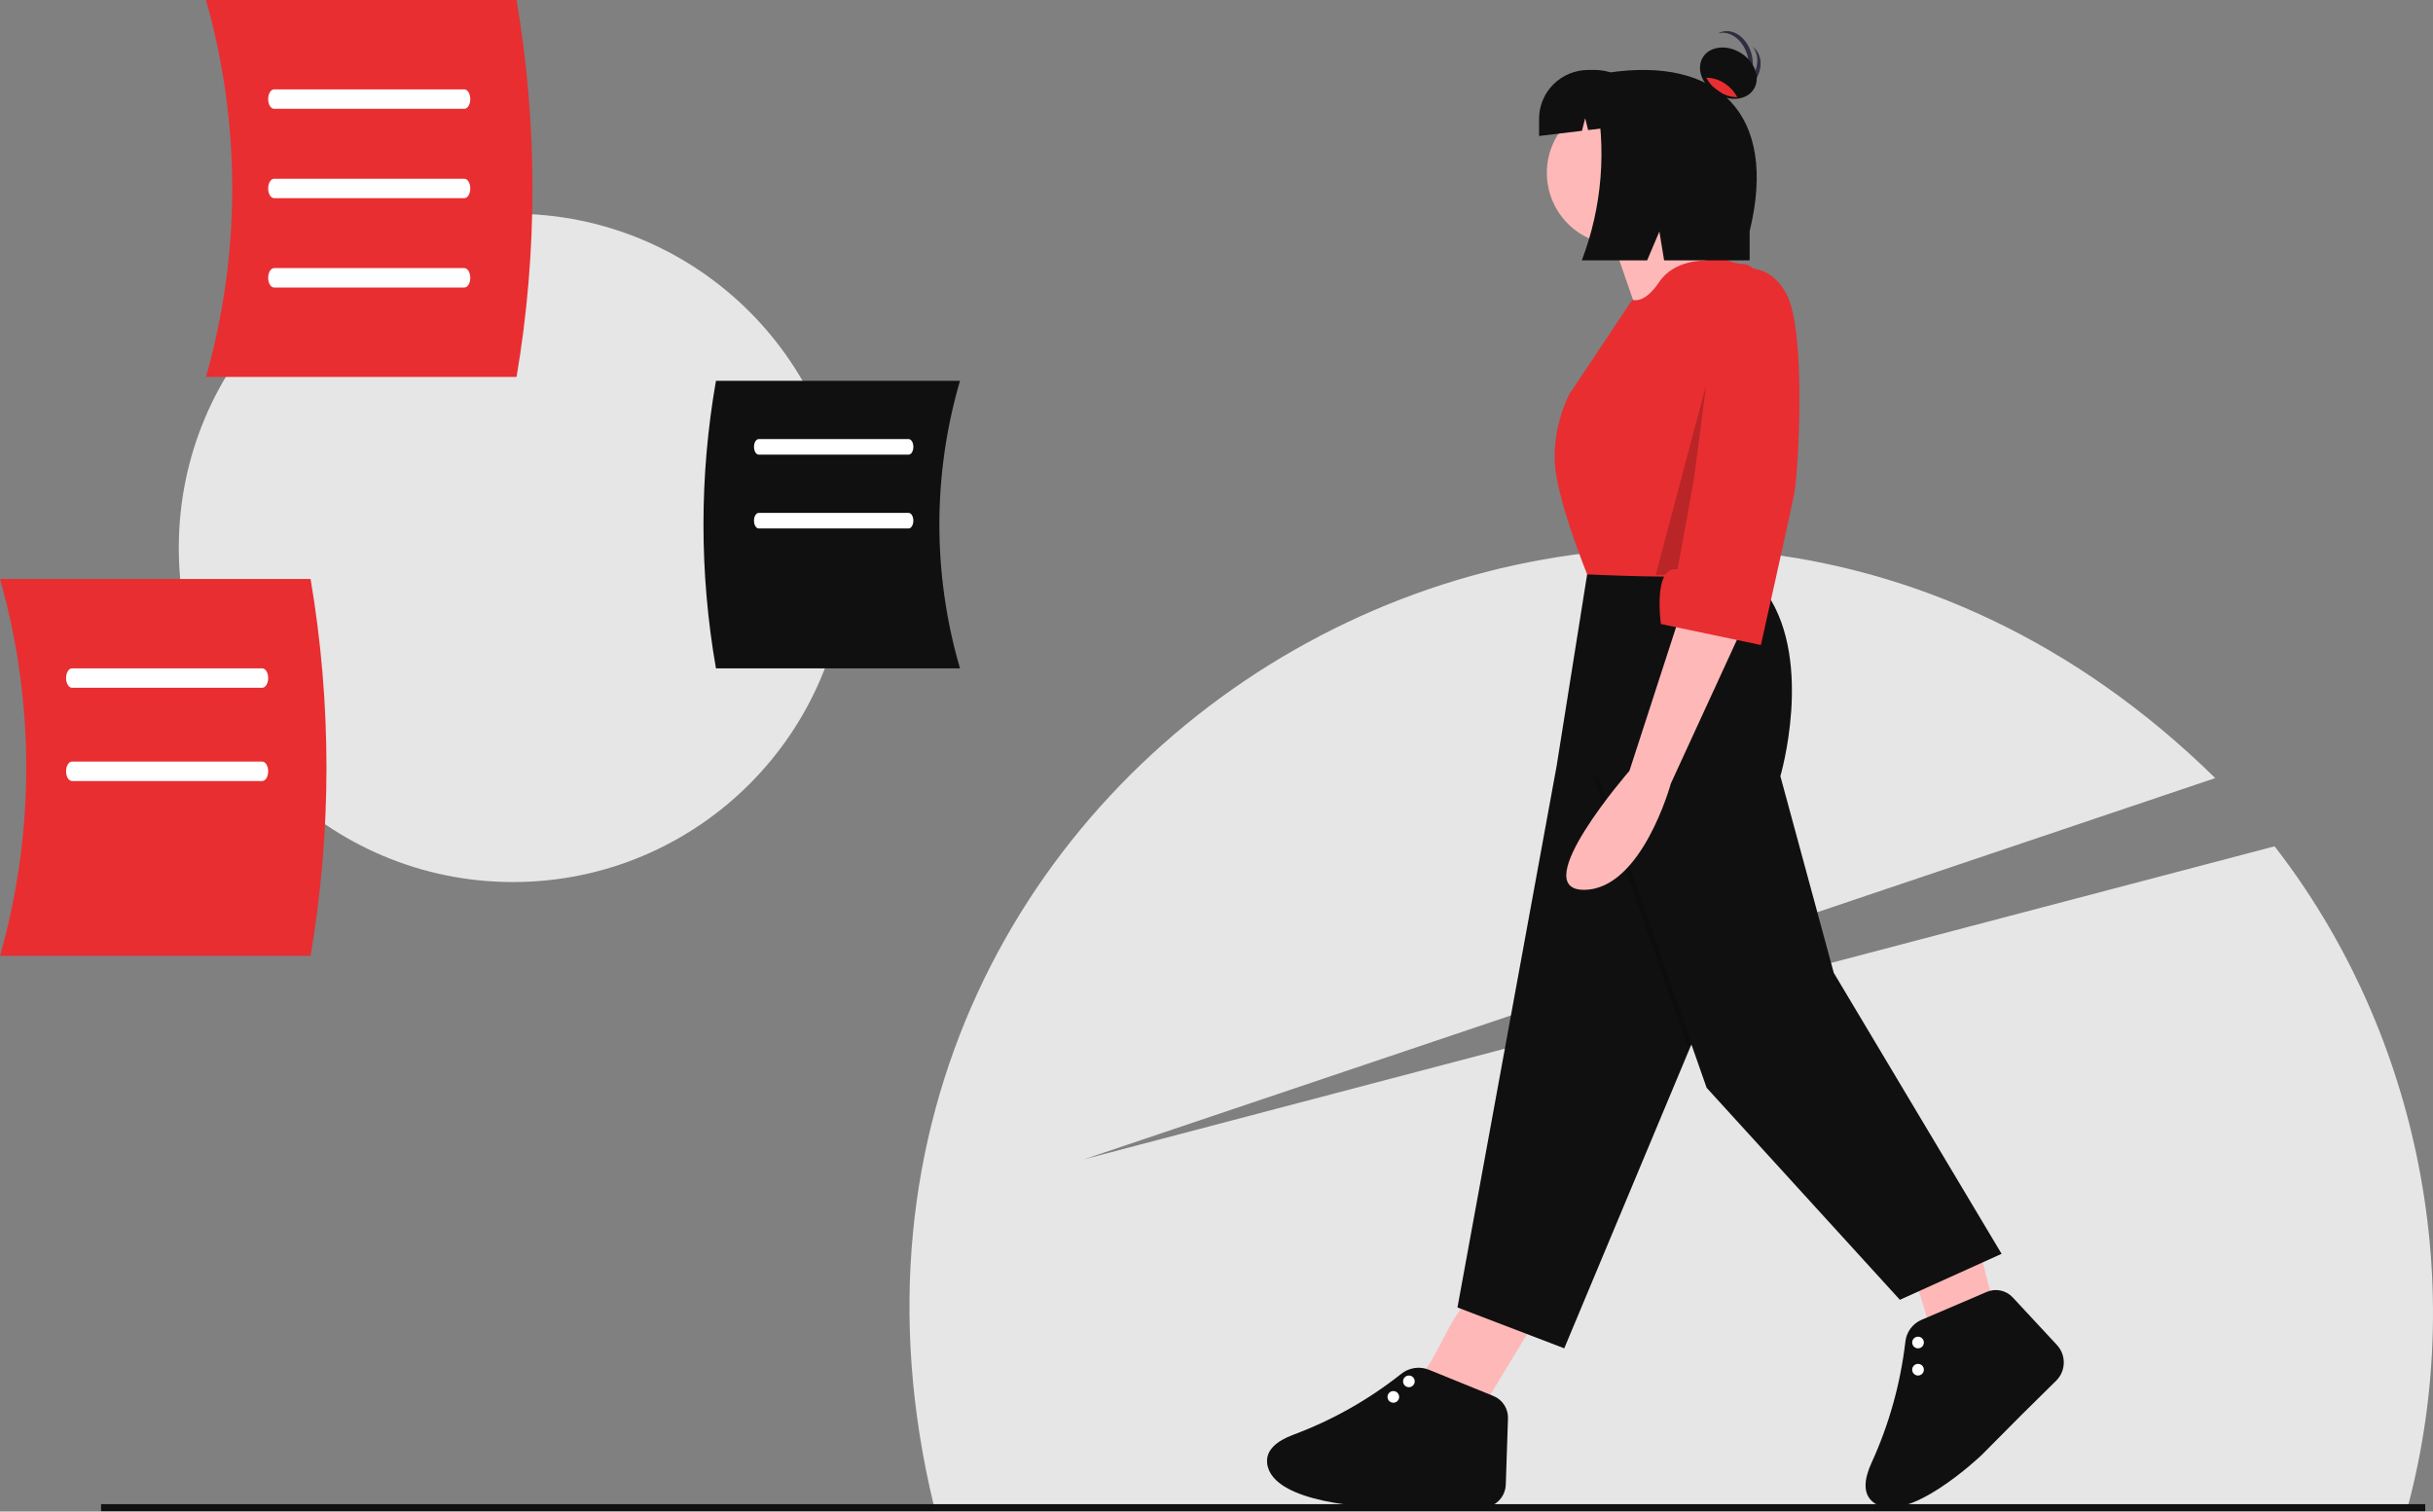 <svg xmlns:xlink="http://www.w3.org/1999/xlink" xmlns="http://www.w3.org/2000/svg" width="626px" height="389px" viewBox="0 0 626 389"><rect x="0" y="0" width="626" height="389" fill="#808080" stroke="none"/><desc>Created with Lunacy</desc><g id="svg"><path d="M0 0L626 0L626 389L0 389L0 0Z" id="Background" fill="none" stroke="none"></path><g id="image"><path d="M385.459 247C401.625 186.456 386.93 122.779 351.243 76.801L44.874 157.369L335.972 59.246C191.353 -82.802 -41.085 50.803 6.25 246.372L385.459 247L385.459 247Z" transform="translate(234 141)" id="Path" fill="#E6E6E6" stroke="none"></path><path d="M86 172C133.496 172 172 133.496 172 86C172 38.504 133.496 0 86 0C38.504 0 0 38.504 0 86C0 133.496 38.504 172 86 172L86 172Z" transform="translate(46 55)" id="Oval" fill="#E6E6E6" stroke="none"></path><path d="M66 74L3.214 74C-1.071 49.515 -1.071 24.485 3.214 0L66 0C58.927 24.171 58.927 49.829 66 74L66 74L66 74Z" transform="translate(181 98)" id="Path" fill="#101010" stroke="none"></path><path d="M39.794 4L1.206 4C0.54 4 0 3.105 0 2C0 0.895 0.54 0 1.206 0L39.794 0C40.46 0 41 0.895 41 2C41 3.105 40.46 4 39.794 4L39.794 4Z" transform="translate(194 113)" id="Path" fill="#FFFFFF" stroke="none"></path><path d="M39.794 4L1.206 4C0.54 4 0 3.105 0 2C0 0.895 0.54 0 1.206 0L39.794 0C40.46 0 41 0.895 41 2C41 3.105 40.46 4 39.794 4L39.794 4Z" transform="translate(194 132)" id="Path" fill="#FFFFFF" stroke="none"></path><path d="M0 97L79.91 97C85.363 64.905 85.363 32.095 79.91 0L0 0C9.003 31.684 9.003 65.316 0 97L0 97Z" transform="translate(53 0)" id="Path" fill="#E82E31" stroke="none"></path><path d="M50.471 5L1.529 5C0.685 5 0 3.882 0 2.5C0 1.118 0.685 0 1.529 0L50.471 0C51.315 0 52 1.118 52 2.5C52 3.882 51.315 5 50.471 5L50.471 5Z" transform="translate(69 23)" id="Path" fill="#FFFFFF" stroke="none"></path><path d="M50.471 5L1.529 5C0.685 5 0 3.882 0 2.5C0 1.118 0.685 0 1.529 0L50.471 0C51.315 0 52 1.118 52 2.5C52 3.882 51.315 5 50.471 5L50.471 5Z" transform="translate(69 46)" id="Path" fill="#FFFFFF" stroke="none"></path><path d="M50.471 5L1.529 5C0.685 5 0 3.882 0 2.5C0 1.118 0.685 0 1.529 0L50.471 0C51.315 0 52 1.118 52 2.5C52 3.882 51.315 5 50.471 5L50.471 5Z" transform="translate(69 69)" id="Path" fill="#FFFFFF" stroke="none"></path><path d="M0 97L79.91 97C85.363 64.905 85.363 32.095 79.91 0L0 0C9.003 31.684 9.003 65.316 0 97L0 97Z" transform="translate(0 149)" id="Path" fill="#E82E31" stroke="none"></path><path d="M50.471 5L1.529 5C0.685 5 0 3.882 0 2.5C0 1.118 0.685 0 1.529 0L50.471 0C51.315 0 52 1.118 52 2.5C52 3.882 51.315 5 50.471 5L50.471 5Z" transform="translate(17 172)" id="Path" fill="#FFFFFF" stroke="none"></path><path d="M50.471 5L1.529 5C0.685 5 0 3.882 0 2.5C0 1.118 0.685 0 1.529 0L50.471 0C51.315 0 52 1.118 52 2.5C52 3.882 51.315 5 50.471 5L50.471 5Z" transform="translate(17 196)" id="Path" fill="#FFFFFF" stroke="none"></path><path d="M18.227 26L30 6.549L13.363 0L11.839 1.917C8.029 6.708 4.627 16.832 0 20.768" transform="translate(364 335)" id="Path" fill="#FFB8B8" stroke="none"></path><path d="M61.997 13.055L61.432 30.056C61.322 33.394 58.59 36.033 55.278 36L42.528 35.872L28.148 35.872C28.148 35.872 1.35 35.213 0.042 24.666C-0.393 21.15 2.584 18.806 6.748 17.244C16.752 13.521 26.116 8.239 34.497 1.591C36.521 -0.041 39.258 -0.451 41.664 0.517L58.263 7.269C60.589 8.215 62.081 10.527 61.997 13.055L61.997 13.055L61.997 13.055Z" transform="translate(326 352)" id="Path" fill="#101010" stroke="none"></path><path d="M1.5 3C2.328 3 3 2.328 3 1.5C3 0.672 2.328 0 1.5 0C0.672 0 0 0.672 0 1.5C0 2.328 0.672 3 1.5 3L1.5 3Z" transform="translate(357 358)" id="Oval" fill="#FFFFFF" stroke="none"></path><path d="M1.5 3C2.328 3 3 2.328 3 1.5C3 0.672 2.328 0 1.5 0C0.672 0 0 0.672 0 1.5C0 2.328 0.672 3 1.5 3L1.5 3Z" transform="translate(361 354)" id="Oval" fill="#FFFFFF" stroke="none"></path><path d="M22 21.995L16.381 0L0 6.962L0.298 9.384C1.042 15.437 5.884 24.983 5.442 31" transform="translate(491 314)" id="Path" fill="#FFB8B8" stroke="none"></path><path d="M37.874 1.903L49.238 14.137C51.662 16.747 51.574 20.829 49.04 23.331L40.145 32.111L29.905 42.422C29.905 42.422 10.356 61.168 1.978 54.607C-0.815 52.42 -0.349 48.618 1.513 44.522C6.037 34.639 8.984 24.1 10.245 13.292C10.517 10.806 12.096 8.66 14.379 7.675L31.188 0.479C33.492 -0.508 36.164 0.061 37.874 1.903L37.874 1.903Z" transform="translate(480 332)" id="Path" fill="#101010" stroke="none"></path><path d="M1.5 3C2.328 3 3 2.328 3 1.5C3 0.672 2.328 0 1.5 0C0.672 0 0 0.672 0 1.5C0 2.328 0.672 3 1.5 3L1.5 3Z" transform="translate(492 351)" id="Oval" fill="#FFFFFF" stroke="none"></path><path d="M1.5 3C2.328 3 3 2.328 3 1.5C3 0.672 2.328 0 1.5 0C0.672 0 0 0.672 0 1.5C0 2.328 0.672 3 1.5 3L1.5 3Z" transform="translate(492 344)" id="Oval" fill="#FFFFFF" stroke="none"></path><path d="M0 9.333L7.15 30L26 18.667C26 18.667 16.25 6.667 16.9 0L0 9.333L0 9.333Z" transform="translate(414 50)" id="Path" fill="#FFB8B8" stroke="none"></path><path d="M18.5 37C28.717 37 37 28.717 37 18.5C37 8.283 28.717 0 18.5 0C8.283 0 0 8.283 0 18.5C0 28.717 8.283 37 18.5 37L18.5 37Z" transform="translate(398 26)" id="Oval" fill="#FFB8B8" stroke="none"></path><path d="M42.784 0L38.904 1.078C38.904 1.078 30.877 0.657 26.907 6.573C22.938 12.489 20.001 11.138 20.001 11.138L3.753 35.494C3.753 35.494 -1.539 45.353 0.445 56.527C2.43 67.701 9.045 83.476 9.045 83.476C9.045 83.476 51.385 87.42 52.708 85.448C54.031 83.476 52.708 70.33 52.708 70.33L58 11.831C58 11.831 52.046 1.972 48.738 1.972C46.603 1.9 44.535 1.215 42.784 0L42.784 0Z" transform="translate(400 66)" id="Path" fill="#E82E31" stroke="none"></path><path d="M81.121 0.164C81.121 0.164 70 -0.493 65.421 0.822C60.841 2.136 33.364 0.822 33.364 0.822L25.514 50.123L0 189.482L27.477 200L60.187 121.775L64.112 132.95L113.832 187.51L140 175.678L96.822 103.369L83.084 52.753C83.084 52.753 91.589 23.829 79.813 6.081L81.121 0.164L81.121 0.164Z" transform="translate(375 147)" id="Path" fill="#101010" stroke="none"></path><path d="M0.024 0L1.336 0L1.312 73.734L0 73.734L0.024 0L0.024 0Z" transform="matrix(0.944 -0.33 0.33 0.944 409.833 199.811)" id="Rectangle" fill="#000000" fill-opacity="0.2" stroke="none"></path><path d="M7.678 6.535C6.663 2.424 3.273 -0.243 0.105 0.577C0.069 0.587 0.036 0.602 0 0.612C0.358 0.408 0.741 0.252 1.139 0.148C4.307 -0.672 7.697 1.995 8.712 6.106C9.715 10.17 8.017 14.118 4.917 15C7.346 13.621 8.563 10.122 7.678 6.535L7.678 6.535Z" transform="translate(442 8)" id="Path" fill="#2F2E41" stroke="none"></path><path d="M8.916 10.032C12.21 7.229 13.146 2.776 11.007 0.086C10.982 0.055 10.954 0.03 10.929 0C11.273 0.255 11.583 0.555 11.852 0.892C13.991 3.582 13.055 8.035 9.761 10.839C6.504 13.61 2.166 13.726 0 11.129C2.323 12.858 6.042 12.478 8.916 10.032L8.916 10.032Z" transform="translate(440 12)" id="Path" fill="#2F2E41" stroke="none"></path><path d="M6.097 15.449C9.467 15.447 12.2 11.988 12.202 7.722C12.204 3.455 9.474 -0.002 6.105 1.07132e-06C2.735 0.002 0.002 3.461 2.17578e-06 7.727C-0.002 11.993 2.728 15.45 6.097 15.449L6.097 15.449Z" transform="matrix(0.532 -0.847 0.847 0.532 434.912 19.886)" id="Oval" fill="#101010" stroke="none"></path><path d="M0 2.30822e-14C1.734 0 3.431 0.54 4.889 1.554C6.171 2.41 7.239 3.593 8 5C6.266 5 4.569 4.46 3.111 3.446C1.829 2.59 0.761 1.407 0 0L0 2.30822e-14L0 2.30822e-14Z" transform="translate(439 20)" id="Path" fill="#E82E31" stroke="none"></path><path d="M6.544 0.747L6.544 0.747C3.765 0.747 2.892 3.205 3.42 5.783C6.436 20.219 5.249 35.214 0 49L16.805 49L19.952 41.578L21.171 49L43.175 49L43.175 41.514C50.58 11.194 34.876 -3.603 6.544 0.747L6.544 0.747Z" transform="translate(407 18)" id="Path" fill="#101010" stroke="none"></path><path d="M14.35 2.21972e-10L12.65 2.21972e-10C9.295 -1.97898e-05 6.078 1.323 3.705 3.679C1.333 6.034 1.99314e-06 9.229 0 12.56L0 17L11.038 15.664L11.854 12.423L12.621 15.472L27 13.731L27 12.56C27 9.229 25.667 6.034 23.295 3.679C20.922 1.323 17.705 -1.97898e-05 14.35 2.21972e-10L14.35 2.21972e-10L14.35 2.21972e-10Z" transform="translate(396 18)" id="Path" fill="#101010" stroke="none"></path><path d="M13 0L6.655 48.641L0 49L13 0L13 0L13 0Z" transform="translate(426 99)" id="Path" fill="#000000" fill-opacity="0.2" stroke="none"></path><path d="M29.027 0L16.249 39.375C16.249 39.375 -10.373 70 4.535 70C19.443 70 26.897 42.656 26.897 42.656L45 3.281L29.027 0L29.027 0Z" transform="translate(403 159)" id="Path" fill="#FFB8B8" stroke="none"></path><path d="M18.567 0.746C18.567 0.746 27.286 -3.061 32.579 6.525C37.873 16.112 35.718 52.658 34.646 58.066C33.574 63.473 26.07 97 26.07 97L0.343 91.593C0.343 91.593 -1.801 76.451 4.631 77.533L18.567 0.746L18.567 0.746Z" transform="translate(427 69)" id="Path" fill="#E82E31" stroke="none"></path><path d="M0 0L598 0L598 1.798L0 1.798L0 0L0 0Z" transform="translate(26 387.101)" id="Rectangle" fill="#101010" stroke="none"></path></g></g></svg>